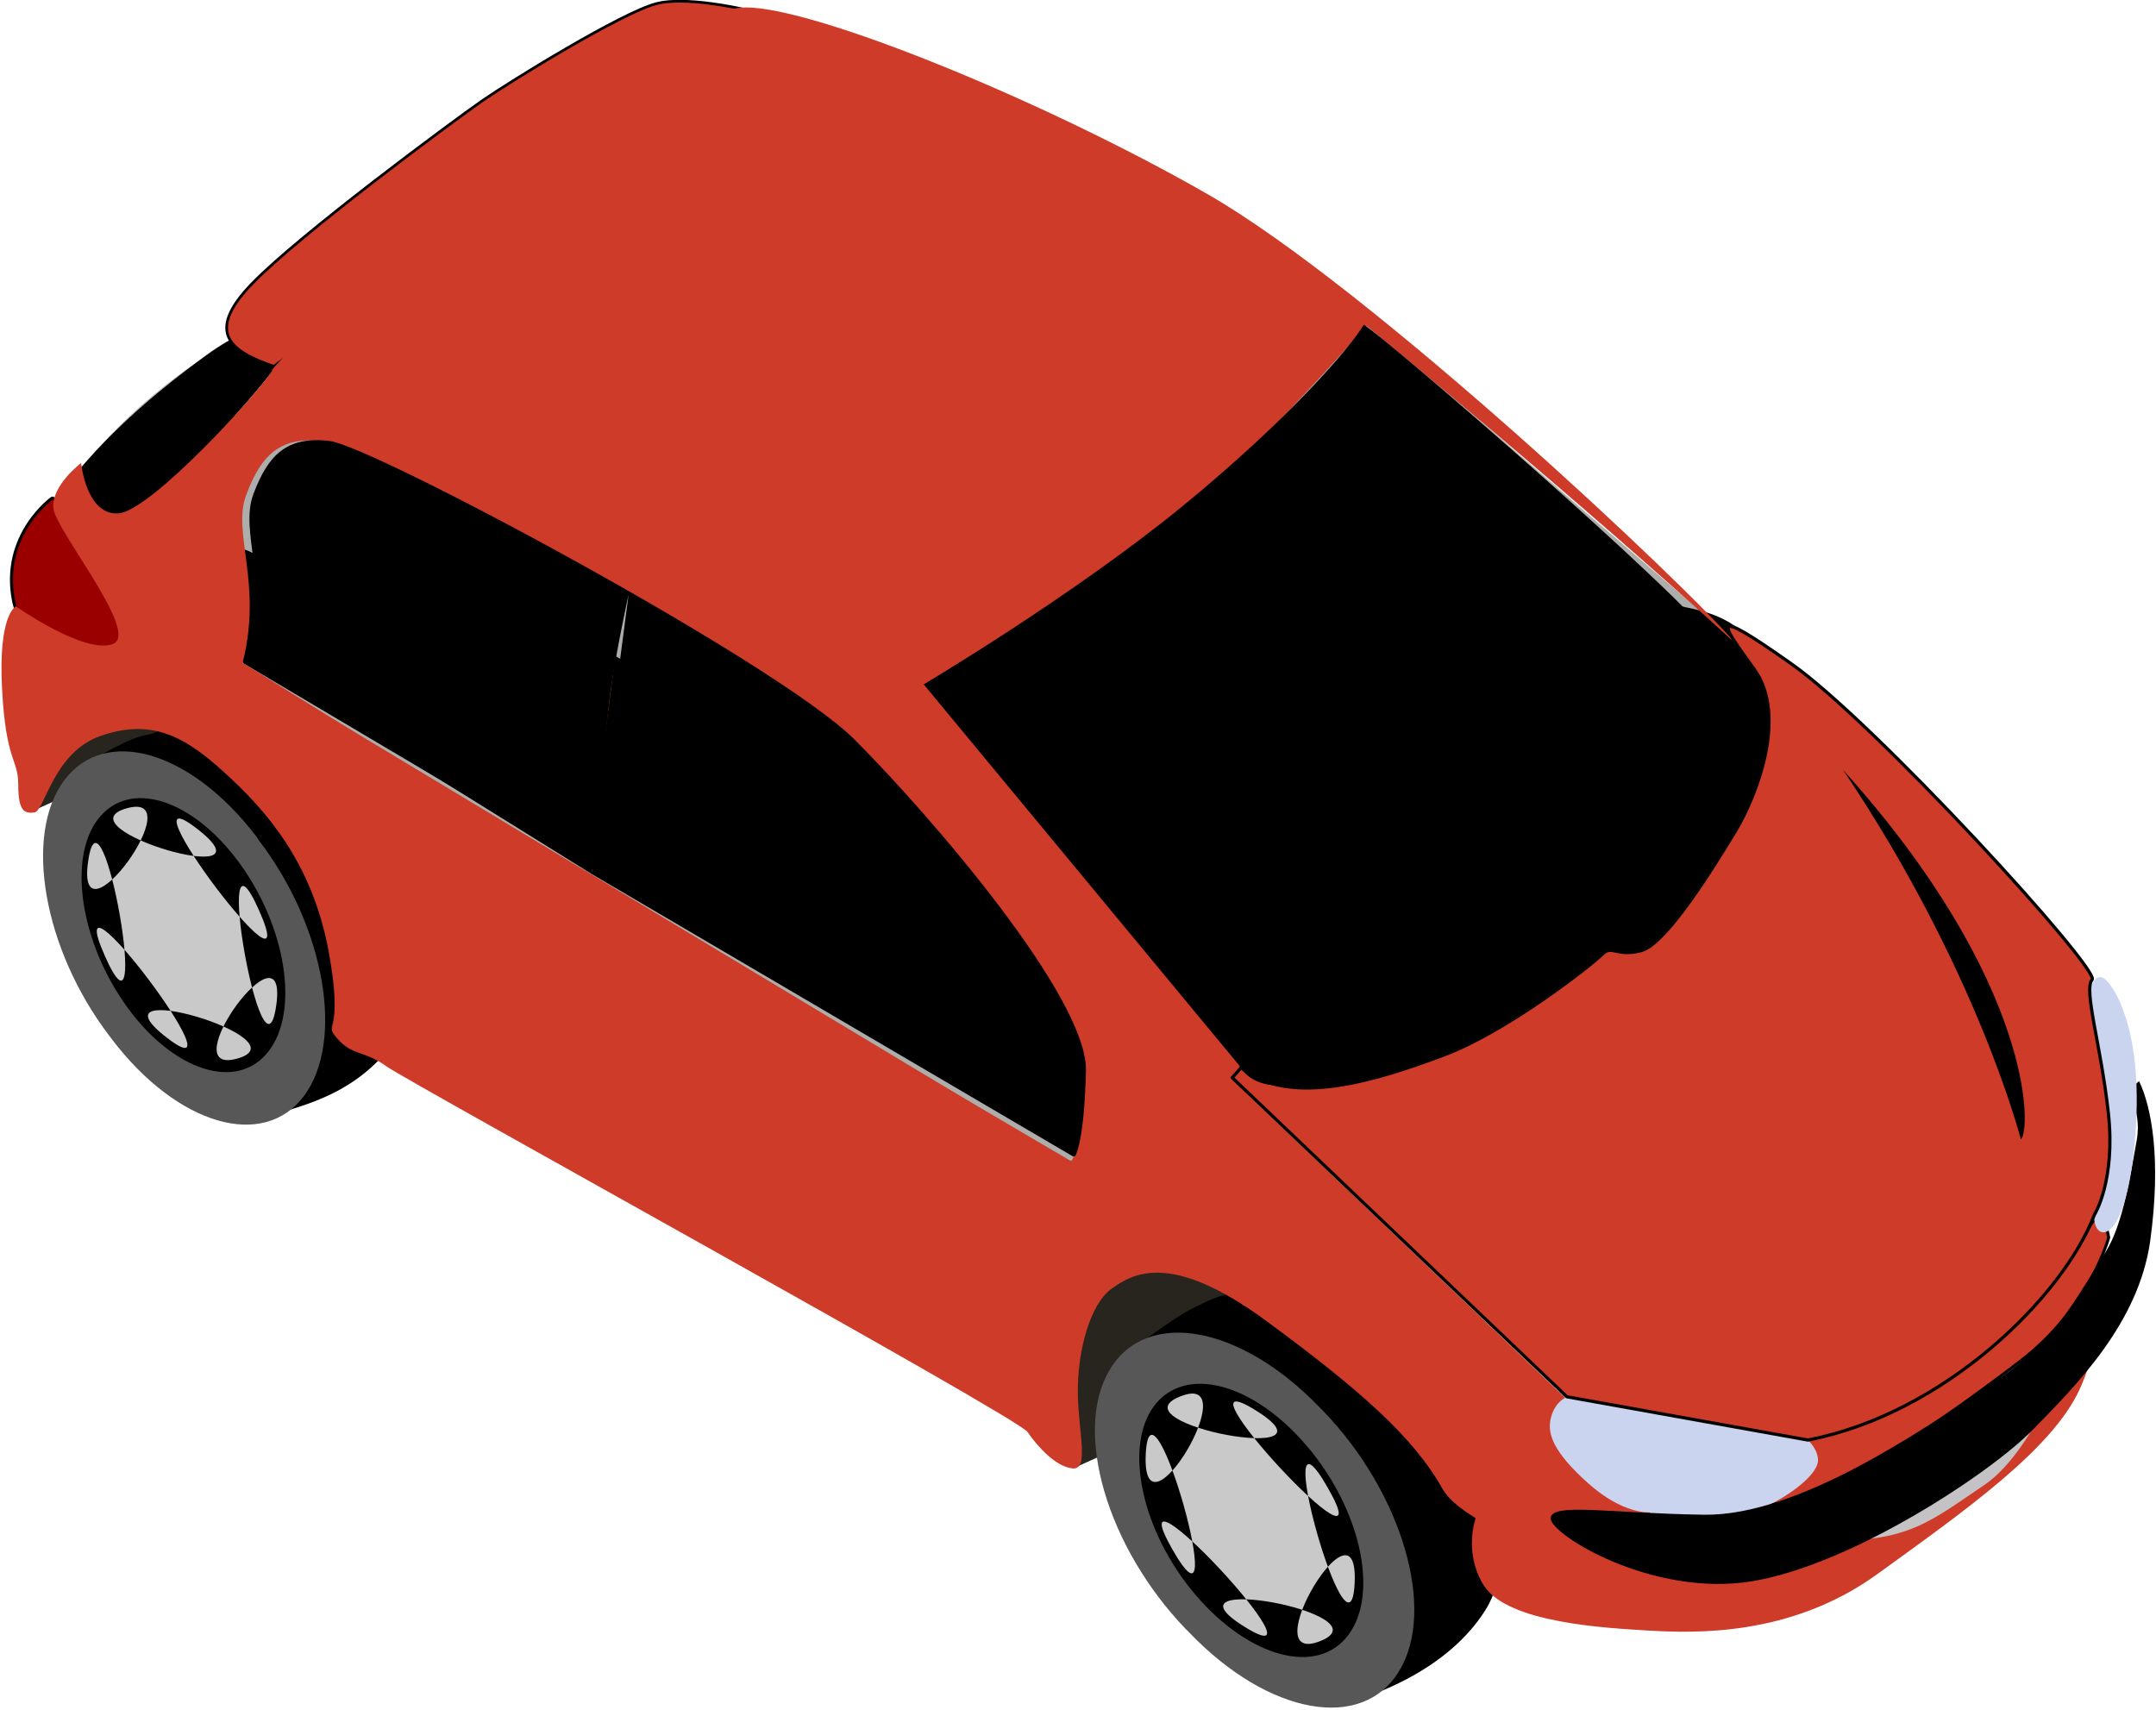 <?xml version="1.0" encoding="utf-8"?>
<!-- Generator: Adobe Illustrator 27.0.0, SVG Export Plug-In . SVG Version: 6.00 Build 0)  -->
<svg version="1.1" id="Layer_2_00000072975076225348685040000012682362785784934326_"
	 xmlns="http://www.w3.org/2000/svg" xmlns:xlink="http://www.w3.org/1999/xlink" x="0px" y="0px" viewBox="0 0 637.9 506"
	 style="enable-background:new 0 0 637.9 506;" xml:space="preserve">
<g id="svg2">
	<g id="layer1">
		<g id="g34996">
			<path id="path33122" style="fill:#C4C2C4;" d="M551,457.4c12.9-0.3,41.8-18.1,50.8-30.2c8.9-12.1,16.3-56.8-0.5-28.4
				s-23.9,38.9-53.1,48.9C519,457.6,551,457.9,551,457.4L551,457.4z"/>
			<path id="path28577" style="fill:#CE3B28;stroke:#050000;stroke-width:0.88;stroke-linecap:round;stroke-linejoin:round;" d="
				M493.8,449.3l26.9-26.3c0,0,3.1,5.5,11.6,3.7s80-50.7,84.9-61.7c4.9-11,6.7,1.2,6.7,1.2s-5.5,20.8-26.3,36.7
				c-20.8,15.9-51.3,37.3-66.6,40.9C515.8,447.5,495,449.3,493.8,449.3L493.8,449.3L493.8,449.3z"/>
			<path id="path27671" style="fill:#CAD4EE;" d="M490.2,451.1c-20.6-4.6-44-23.2-36.6-31.8c7.3-8.6,11.6-9.8,11.6-9.8l58,9.8
				c0,0,14.6,5,14.7,12.8C537.9,439.5,510.8,455.8,490.2,451.1L490.2,451.1L490.2,451.1z"/>
			<path id="path21491" style="fill:#28251F;" d="M9.8,239.9l23.1-10.5c0,0-1-3.7,22.1-15.8c23.2-12.1-50.5-12.1-48.4,3.7
				C8.7,233.1,10.8,240.4,9.8,239.9L9.8,239.9z"/>
			<path id="path21489" style="fill:#28251F;" d="M318.6,434l23.1-10.5c0,0-12.1-15.2,11-27.4c23.1-12.1,50-4.7,33.7-18.9
				c-16.3-14.2-28.9-29.5-50.5-16.3c-21.6,13.1-26.8,37.4-24.7,53.1C313.3,429.8,319.6,434.5,318.6,434L318.6,434L318.6,434z"/>
			<path id="path21487" style="fill:#ADADAC;" d="M385.4,330.9c-26.3-10.5-119.9-130.4-119.9-130.4L402.2,93.1
				c0,0,95.7,84.2,122,105.2c26.3,21-33.7,102-33.7,102L385.4,330.9L385.4,330.9L385.4,330.9z"/>
			<g id="g23254">
				<path id="path17974" d="M335.1,399.1c16.5-12.2,17.5-11.7,21.5-13.8c9.5-4.7,38-10.3,61.1,14.3c23.3,24.5,33,59,21.8,76.8
					s-32.7,24.7-36.7,26.2"/>
				<path id="path2225" style="fill:#585758;" d="M391.5,417.5c23.4,24.3,33.5,58.8,22.5,76.9c-10.9,18.1-38.6,13.1-62-11.2
					c-0.4-0.4-0.7-0.8-1.1-1.1c-23.4-24.3-33.5-58.8-22.5-76.9c10.9-18.1,38.6-13.1,62,11.2C390.7,416.7,391.1,417.1,391.5,417.5
					L391.5,417.5L391.5,417.5z"/>
			</g>
			<g id="g22368">
				<path id="path19729" d="M25.2,226.1c16.8-10,16.9-7.8,20.9-9.4c18.1-8.5,37.8-8,57,17.6s24.9,59.3,12.6,75.2
					c-12.3,15.9-29.3,18-35.2,20.7"/>
				<path id="path19731" style="fill:#585758;" d="M76.7,248.8C96.1,274.2,102,308,90,324.2s-37.5,8.8-56.9-16.7
					c-0.3-0.4-0.6-0.8-0.9-1.2C12.9,280.9,6.9,247.1,19,230.9s37.5-8.8,56.9,16.7C76.1,247.9,76.4,248.3,76.7,248.8L76.7,248.8
					L76.7,248.8z"/>
			</g>
			<path id="path3977" d="M344.6,295.8c0,0,62.9-28.6,71.8-45.8s4.8-41.3,28.3-55.1c23.4-13.8,42.4-18.2,50.6-16s25,2.2,32.3,29.6
				c7.4,27.6-6.9,51-40.6,80.8c-33.8,29.8-101.8,35-101.8,35l-21.2-8.6L344.6,295.8L344.6,295.8z"/>
			<path id="path25892" style="fill:#BBBBBD;" d="M30.6,153.4c-2.9-2.4-3.6-12.8-6.5-15.2C35.9,124.5,45.4,116,59,106.6
				c6.5-5.4,14.5-9.4,23-10c6.8-0.7,4.2,7.3,1,9.9c-11.5,12.7-21.9,26.3-34.1,38.4c-3.7,3.1-7.5,7.7-12.7,7.6
				C34.6,151.9,28.5,148.9,30.6,153.4L30.6,153.4z"/>
			<path id="path7480" style="fill:#9A0000;stroke:#020200;stroke-width:0.9;stroke-linecap:round;stroke-linejoin:round;" d="
				M15.4,147.4c0,0-15.2,10.8-11.4,30.3C7.9,197.2,36,192.9,36,192.9s15.2-2.2-0.5-23.3C19.8,148.5,16,147.4,15.4,147.4L15.4,147.4z
				"/>
			<path id="path6604" d="M29.5,152.8c-2.9-2.4-5.8-10.2-5.4-14.6C35.9,124.5,49,114,59,106.6c10-7.3,14.5-9.4,23-10
				c6.8-0.7,4.2,7.3,1,9.9c-4.4,6.9-21.9,26.3-34.1,38.4c-3.7,3.1-4.3,7.2-9.5,7.1C37.9,153.1,33.7,153.4,29.5,152.8L29.5,152.8z"/>
			<path id="path14468" style="fill:#CE3B28;stroke:#010000;stroke-width:0.8;stroke-linecap:round;stroke-linejoin:round;" d="
				M81,108.4c-12.5-4.3-20.6-9.8-6.5-24.4c14.1-14.6,59.6-48.2,68.2-54.2c8.7-6,41.2-26,51.4-28.7S225,3.9,225,3.9L81,108.4
				L81,108.4z"/>
			<path id="path13593" style="fill:#CE3B28;" d="M80.4,109.5c0,0,36.3-41.2,73.1-66.1c36.8-24.9,54.1-41.2,67.2-41.2
				c20.6,0,88.3,27.6,136.5,55.2c48.2,27.6,142.4,116.4,156.5,133.2c-46.6-42.8-109.4-94.2-109.4-94.2s-32.5,37.4-53.1,53.6
				s-75.3,52-75.3,52l98.6,119.1l-6,2.7c0,0-17.9,1.6-26.5-13c-8.7-14.6-59.2-80.2-89.4-103.4c-33-25.4-84.1-52.4-110.5-67.7
				C117.8,125.7,81.5,110,80.4,109.5L80.4,109.5L80.4,109.5z"/>
			<path id="path20612" style="fill:#ADADAC;" d="M64.5,193.1l261.9,164.1c0,0,21-37.9,0-67.3s-53.6-67.3-85.2-91.5
				c-31.6-24.2-134.6-83.1-149.4-77.8c-14.7,5.3-30.5,10.5-31.6,28.4C59.3,166.8,65.6,195.2,64.5,193.1L64.5,193.1L64.5,193.1z"/>
			<path id="path29520" d="M317,341.4L71.9,196.2c0,0-15.8-48.4,7.4-29.4c23.1,18.9,54.7,17.9,54.7,17.9s38.9-6.3,68.4,25.2
				c29.4,31.6,33.7,60,68.4,68.4c34.7,8.4,38.9,13.7,41,30.5C313.9,325.6,319.1,344.6,317,341.4L317,341.4z"/>
			<path id="path1350" style="fill:#CE3B28;" d="M80.9,109.1c-3.6,6.3-36.1,42-45.8,42.8C25.5,152.6,24,137,24,137
				s-8.9,6.7-8.2,13.4c0.7,6.7,26,37.2,17.5,40.2S4.7,179.4,4.7,179.4c-0.3,0.2-5.2,2.9-4.1,24.2c1.1,21.9,4.8,20.8,4.8,28.6
				s1.8,8.6,4.8,8.2s5.6-17.9,19.7-22.7c14.1-4.8,23.8-0.8,36.4,10.8c12.7,11.5,26,26.8,30.9,52.8c4.8,26-1.9,20.8,2.6,26
				s7.8,3.4,14.5,8.2c6.7,4.8,186.7,103.8,189.7,108.2s8.5,10.4,13.4,10.8s1.7-10.6,1.5-21.9c-0.2-13,3.7-26.8,10-31.3
				c6.3-4.5,17.5-11.1,45.4,9.3c27.9,20.5,43.9,34.6,52.4,49.8c8.6,15.2,62.9,28.3,62.9,28.3l-1.5-21.2c0,0-7.8,0.7-18.2-8.6
				c-10.4-9.3-11.9-14.5-11.2-18.6c0.9-4.9,4-6.5,4.4-6.7l-99.6-95.2c0,0-10.8,1.1-22.3-16c-11.5-17.1-40.2-63.6-82.6-94.1
				C216.3,177.9,112.4,115.4,80.9,109.1L80.9,109.1L80.9,109.1z M91.2,130.3c1.4,0,2.8,0.1,4.4,0.3c13,1.6,133.2,66.1,156,88.8
				c22.8,22.8,69.3,76.9,68.8,98.6c-0.5,21-3.1,25.2-3.3,25.4h-0.5l-143-84L71.8,196.1c6-23.8-3.3-38.4,1.1-49.8
				C76.7,136.3,81.3,130.5,91.2,130.3L91.2,130.3z M184.4,176.3c-0.4,2-4,18.5-5.4,29c-1.1,8.4-5.4,48.4-5.4,53.5L184.4,176.3
				L184.4,176.3z"/>
			<path id="path5729" style="fill:#CE3B28;" d="M472.9,452.8l-12.3-3.4c0,0-13.4-8.9-18.6-7.4c-5.2,1.5-10,16-3,27.1
				c7.1,11.2,36.1,12.6,49.1,13.4c13,0.7,41.6,1.9,67.3-16.7c25.7-18.6,51.7-36.8,59.9-54.7c8.2-17.9-0.7-17.1-0.7-17.1
				s-11.5,34.6-27.5,45.4c-16,10.8-22.7,17.1-47.2,16.4C515.3,455,473.3,452.8,472.9,452.8L472.9,452.8L472.9,452.8z"/>
			<path id="path4854" d="M587.6,410.6c-18.8,12.4-55.5,38-83.4,37.6s-45.4-3.7-45.4,1.1s30.1,23.4,59.5,18.6s70.7-32,83.3-45
				c12.7-13,31.2-31.4,34.6-55.8c3.3-24.2,0.4-39.4-3.3-47.2c-5.2,4.1,1.1,7.1-0.7,17.5c-1.9,10.4-4,24.6-9.1,32.9
				C611.1,389.5,606.6,398.2,587.6,410.6L587.6,410.6L587.6,410.6z"/>
			<path id="path28546" style="fill:#CAD4EE;" d="M617.8,313.1l4.3,28.7c0,0-3.1,11.6-2.5,18.9c0.6,7.3,9.8,7.3,12.2-25
				c2.5-32.4-7.3-44-7.3-44s-6.1-10.4-7.3,10.4C616,322.9,618.5,312.5,617.8,313.1L617.8,313.1z"/>
			<path id="path2227" style="fill:#CE3B28;stroke:#030300;stroke-width:0.95;stroke-linecap:round;stroke-linejoin:round;" d="
				M463.6,413.3l71.3,12.8c40.5-7.8,75.5-42.4,84.8-66.7c0,0,6.3-10,4.1-30.1c-2.2-20.1-7.4-36.5-4.8-39.4s-64.7-76.6-89.3-93.7
				C505.3,179,509,184.2,519,198c10,13.8,0.7,37.6-5.6,48c-6.3,10.4-20.5,33.5-27.9,35.3c-7.4,1.9-8.5-1.9-11.5,1.1
				s-27.9,22.7-46.9,29.8c-19,7.1-45.4,15.8-59.9,3.7l-2.6,3L463.6,413.3L463.6,413.3L463.6,413.3z"/>
			<path id="path3102" d="M273.3,202.5l93.3,112.7c0,0,4.5,10,21.2,4.1c16.7-6,69.9-34.6,94.5-62.5c24.5-27.9,38.3-49.1,26.4-65.5
				c-11.9-16.4-99.7-92.2-105.2-95.2c-3.7,6.3-21.4,27.3-53.9,53.9C317,176.6,273.3,202.5,273.3,202.5L273.3,202.5L273.3,202.5z"/>
			<path id="path16226" style="fill:#CE3B28;" d="M173.1,260.6c0,20.2,2.6,30.4,2.7,71 M315.5,343.5l-143-84L70.7,196.1 M316,343.5
				c0,0-6,33.6-16.8,41.7c-10.8,8.1-18.4,10.3-56.3-13c-37.9-23.3-125.1-69.9-133.2-82.9c-8.1-13-6.5-17.9-17.3-36.3
				c-10.8-18.4-23.3-29.2-23.8-37.4c-0.6-8.1,2.2-19.5,2.2-19.5"/>
			<path id="path20609" d="M186,175.8c0,0-3.9,17.9-5.4,29.1c-1.1,8.4-5.4,48.8-5.4,53.3 M317.5,342.2l-142.3-83.5l-101.3-63
				c5.9-23.7-3.2-38.2,1.1-49.6c4.3-11.3,9.7-17.2,22.6-15.6c12.9,1.6,132.6,65.7,155.2,88.3c22.6,22.6,69,76.5,68.5,98
				c-0.5,21.5-3.2,25.3-3.2,25.3"/>
			<g id="g25009">
				<path id="path24133" d="M386.6,427.8c15.9,18.6,21.5,43.6,12.4,55.9s-29.3,6.9-45.2-11.7s-21.4-43.7-12.4-55.9
					C350.5,403.8,370.7,409.1,386.6,427.8z"/>
				<path id="path23258" style="fill:#C9C9C9;" d="M400.8,468.5c1.4-28.2-30.4,25.1-10.2,17.1c20.2-8-49.5-21-22.3-4.2
					c27.2,16.9-39.6-54.8-21.4-22.9c18.2,31.9-6.5-56.5-7.9-28.3c-1.4,28.2,30.4-25.1,10.2-17c-20.2,8,49.5,21,22.3,4.1
					s39.6,54.9,21.4,23C374.7,408.3,399.4,496.8,400.8,468.5L400.8,468.5L400.8,468.5z"/>
			</g>
			<g id="g25013">
				<path id="path25015" d="M72,257c13.4,19.5,16.5,44.2,6.6,55.1c-9.8,10.9-28.7,3.9-42.1-15.7s-16.4-44.3-6.6-55.1
					C39.7,230.4,58.5,237.4,72,257z"/>
				<path id="path25017" style="fill:#C9C9C9;" d="M81.7,297.7c4-27.1-31.5,21.3-11.4,15.5c20.1-5.8-45.4-25.1-21-6.2
					c24.4,18.9-32.7-56.8-18.3-24.2s-0.9-55.2-4.9-28.1c-4,27.2,31.4-21.3,11.3-15.5c-20.1,5.8,45.4,25.1,21,6.1
					s32.7,56.8,18.3,24.2S77.7,324.9,81.7,297.7L81.7,297.7L81.7,297.7z"/>
			</g>
			<path id="path30395" d="M393.8,336.1l136.7,61 M597.9,337.1c3.1-2.2,4.2-46.2-52.6-109.3C585.1,286.9,597.9,337.1,597.9,337.1z"
				/>
		</g>
	</g>
</g>
</svg>

